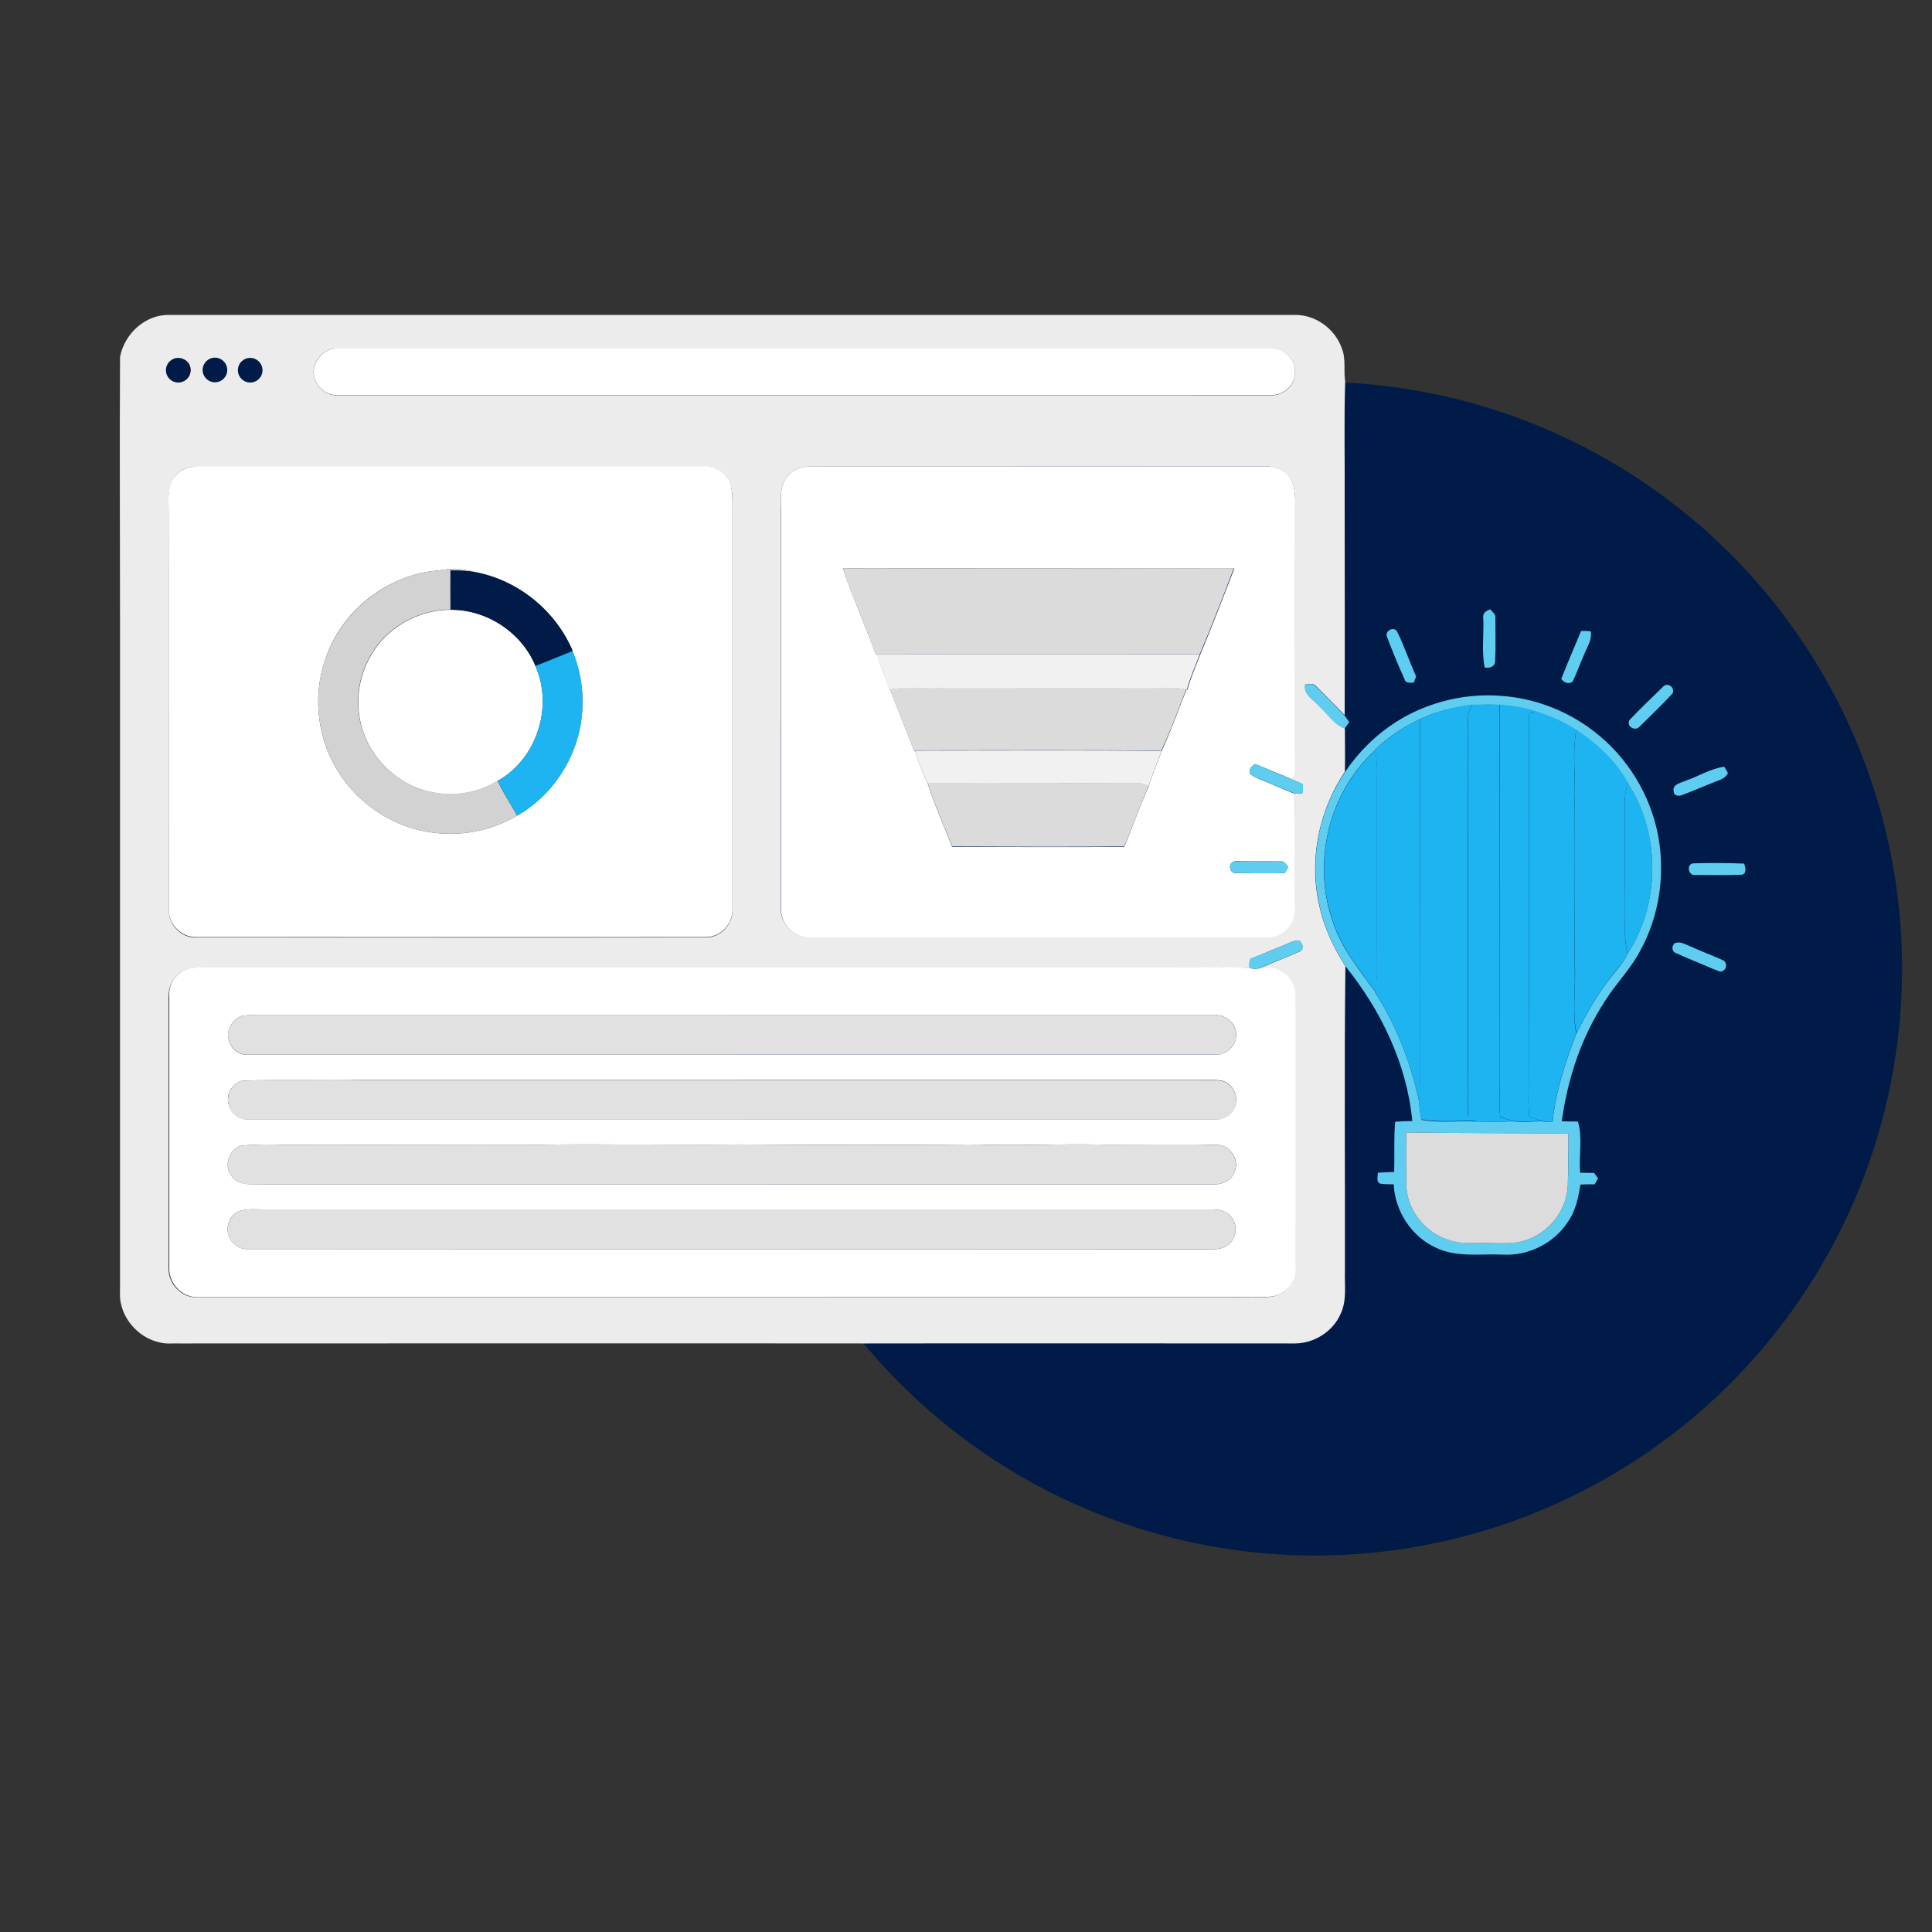 <?xml version="1.0" encoding="utf-8"?>
<!-- Generator: Adobe Illustrator 26.0.0, SVG Export Plug-In . SVG Version: 6.00 Build 0)  -->
<svg version="1.1" id="Layer_1" xmlns="http://www.w3.org/2000/svg" xmlns:xlink="http://www.w3.org/1999/xlink" x="0px" y="0px"
	 viewBox="0 0 800 800" style="enable-background:new 0 0 800 800;" xml:space="preserve">
<rect x="0" y="0" width="800" height="800" fill="#333333" stroke="none"/>
<style type="text/css">
	.st0{fill:#001B47;}
	.st1{fill:#ECECEC;}
	.st2{fill:#FFFFFF;}
	.st3{fill:#E93524;}
	.st4{fill:#D2D2D2;}
	.st5{fill:#DBDBDB;}
	.st6{fill:#5ECDEF;}
	.st7{fill:#1EB3F1;}
	.st8{fill:#F1F1F1;}
	.st9{fill:#E1E1E1;}
	.st10{fill:#DCDCDC;}
</style>
<circle class="st0" cx="544.6" cy="401.1" r="243"/>
<g>
	<g>
		<path class="st1" d="M49.7,147.8c1.8-9.5,10.3-17.5,20.2-17.4c155.4,0,310.7,0,466.1,0c8.6-0.2,16.8,5.7,19.6,13.8
			c1.8,4.3,0.7,9.1,1.4,13.7l0,0.4c-0.5,16.2-0.1,32.5-0.2,48.7c0,29.7,0.1,59.4,0,89.1c-4-4-7.9-8.1-12-12.1
			c-1.1-1.3-2.9-0.5-4.3-0.6c-0.9,4.3,3.7,6.4,6,9.2c3.5,3,5.9,7.4,10.4,9c0,5.9,0.1,11.9,0,17.9c-10.8,16.1-15,36.6-10.6,55.5
			c1.9,9,5.9,17.4,10.8,25.1c-0.5,41.9-0.1,83.9-0.2,125.9c-0.2,6,0.9,12.5-1.8,18.1c-3.2,7.3-11,12.2-19,12.2
			c-59.1,0-118.1-0.1-177.2,0c-94.9-0.1-189.9,0-284.8,0c-2.6-0.1-5.3,0.3-7.8-0.4c-7.9-1.6-14.5-8.2-16.2-16
			c-0.6-2.2-0.4-4.6-0.4-6.9c0-90.7,0-181.3,0-272C49.7,223.3,49.5,185.5,49.7,147.8z M137.4,144.5c-5.1,1.2-8.9,7.1-7.1,12.2
			c1.2,4.1,5.3,7.3,9.7,7c128.7,0,257.4,0,386,0c5.3,0.3,10.5-4.1,10.2-9.6c0.4-5.6-4.9-10-10.2-9.7c-126,0-252,0-378,0
			C144.5,144.4,140.9,144.1,137.4,144.5z M69.4,152.9c0.8,2.5,2.5,5.6,5.6,4.8c4.7-0.1,5.3-7.9,0.8-8.9
			C72.9,147.6,70.4,150.4,69.4,152.9z M86.4,149.4c-3.8,2.2-1.9,9,2.6,8.4c3.3,0.3,5-3.2,4.6-6.1C92.1,149.4,89,147.4,86.4,149.4z
			 M99.9,149.9c-2.3,2.8-0.8,7.8,3.1,7.9c3,0.6,4.8-2.2,5.4-4.8C107.5,149.2,103.1,147.3,99.9,149.9z M78.4,193.5
			c-2.8,0.8-5.5,2.5-6.8,5.1c-2.2,3.7-1.7,8.2-1.8,12.4c0.1,55.3,0,110.7,0.1,166.1c-0.1,6.2,5.8,11.8,12.1,11.1
			c70,0,140.1,0.1,210.1,0c6,0.2,11.3-5.3,11.2-11.2c0-54.3,0-108.6,0-162.9c-0.1-4.2,0.4-8.6-0.6-12.7c-1.1-5.2-6.6-8.6-11.7-8.1
			c-69.7,0-139.3,0-209,0C80.8,193.1,79.6,193.3,78.4,193.5z M326.6,196.7c-4.1,4-3.2,10-3.3,15.2c0,54.7,0,109.4,0,164.1
			c-0.2,6.3,5.2,12.3,11.6,12.1c63.4,0,126.7,0.1,190.1,0c6.3,0.2,11.7-5.9,11.2-12.1c-0.1-15.8,0.2-31.6-0.1-47.4
			c1.1,0.1,2.2,0.1,3.3-0.3c0-1.2,0-2.4,0-3.6c-1.5-0.7-3.1-1.4-4.6-2c1-1,1.5-2.3,1.4-3.7c0-37.3-0.1-74.7,0-112
			c0-3.2-0.3-6.5-2.2-9.2c-2.3-3.1-6.2-4.9-10.1-4.7c-60.7,0-121.4,0.1-182,0C336.8,193.2,330.4,192.2,326.6,196.7z M532.8,390.9
			c-5,2-10,4.2-15,6.1c-0.4,1.3-0.6,2.6-0.3,3.9c-10.1-0.6-20.4,0-30.6-0.2c-133.3,0-266.6,0-399.9,0c-4.3,0.1-9.4-0.7-12.9,2.6
			c-3.1,2.3-4.5,6.1-4.3,9.9c0,37.3,0,74.6,0,112c-0.2,6.5,5.5,12.4,12.1,12c142.3,0,284.7,0,427,0c5.7-0.1,11.4,0.3,17-0.2
			c5.8-0.5,10.7-5.9,10.2-11.8c0-37.7,0.1-75.4,0-113.1c0.2-7-6.9-12.3-13.6-11.5c5-2.3,10.3-4.2,15.4-6.5c2.1-0.6,1.7-3.5,0.1-4.5
			C536.2,389.2,534.5,390.2,532.8,390.9z"/>
	</g>
</g>
<g>
	<path class="st2" d="M137.4,144.5c3.5-0.5,7.1-0.2,10.6-0.2c126,0,252,0,378,0c5.3-0.3,10.6,4.2,10.2,9.7c0.3,5.5-4.9,9.9-10.2,9.6
		c-128.7,0-257.4,0-386,0c-4.4,0.3-8.5-2.8-9.7-7C128.6,151.6,132.3,145.8,137.4,144.5z"/>
	<g>
		<path class="st2" d="M78.4,193.5c1.2-0.2,2.4-0.4,3.6-0.4c69.7,0,139.3,0,209,0c5.1-0.4,10.6,3,11.7,8.1c0.9,4.2,0.5,8.5,0.6,12.7
			c0,54.3,0,108.6,0,162.9c0.1,5.9-5.2,11.4-11.2,11.2c-70,0.1-140.1,0-210.1,0c-6.2,0.6-12.2-4.9-12.1-11.1
			c-0.1-55.4,0-110.7-0.1-166.1c0-4.1-0.5-8.6,1.8-12.4C73,196,75.6,194.3,78.4,193.5z M181.9,236.2c-21.4,1.5-41,16.9-47.4,37.4
			c-5.3,15.7-2.8,33.8,6.5,47.4c8.4,12.5,22.1,21.4,37,23.6c12.3,1.9,25.4-0.4,36.1-6.9c9.7-5.5,17.5-14.2,22.1-24.4
			c6.4-13.7,6.6-29.9,0.8-43.8c-7-16.6-22.4-29.2-40.1-32.6C192.1,235.6,187,235.1,181.9,236.2z"/>
	</g>
	<g>
		<path class="st2" d="M326.6,196.7c3.8-4.5,10.2-3.5,15.4-3.6c60.7,0.1,121.4,0,182,0c3.9-0.2,7.8,1.5,10.1,4.7
			c1.8,2.7,2.1,6.1,2.2,9.2c-0.1,37.3,0,74.7,0,112c0.1,1.4-0.4,2.7-1.4,3.7c-5-2.2-10.1-4.2-15.1-6.3c-1.4,0.8-2.7,1.9-2.3,3.8
			c1.2,1.4,3.1,1.9,4.7,2.7c4.7,1.8,9.2,4,14,5.8c0.2,15.8,0,31.6,0.1,47.4c0.5,6.2-4.9,12.3-11.2,12.1c-63.4,0.1-126.7,0-190.1,0
			c-6.5,0.2-11.8-5.8-11.6-12.1c0-54.7,0-109.4,0-164.1C323.4,206.8,322.5,200.7,326.6,196.7z M349,235.3c4,12,9.3,23.6,13.6,35.5
			l0.6,0c1.4,5,3.6,9.7,5.1,14.7l0.3,0c3.2,8.5,6.7,16.9,9.9,25.3h0.5c1.1,4.7,3.1,9.1,5.1,13.5c2.9,9,6.8,17.6,10.2,26.4
			c23.7,0,47.5,0.1,71.2,0c3.5-8.3,6.4-16.9,10.2-25.2c1.4-5,3.6-9.6,5.3-14.5c3.9-8.3,6.8-17,10.3-25.4l0.4,0
			c1.3-5,3.5-9.8,5.3-14.6c4.9-11.7,9.5-23.6,14.1-35.6C457,235.2,403,235.2,349,235.3z M509.5,357.9c-0.6,1.7,0.4,3.8,2.4,3.6
			c6.7,0,13.5,0.3,20.2-0.1c0.4-0.8,0.9-1.6,1.3-2.4c-0.9-1-1.7-2.7-3.4-2.3c-5-0.1-10,0-15.1-0.1
			C513.1,356.6,510.8,356,509.5,357.9z"/>
	</g>
	<path class="st2" d="M186.6,252.5c15-0.1,29.4,9.4,35.1,23.3c7.5,16.8,0.6,38.5-15.6,47.5c-8.7,5.5-19.7,6.9-29.5,4.2
		c-14.1-3.7-25.4-16-27.7-30.4c-2.3-13,2.7-26.9,12.8-35.4C168.6,255.9,177.5,252.5,186.6,252.5z"/>
	<g>
		<path class="st2" d="M74.2,403.2c3.5-3.3,8.5-2.5,12.9-2.6c133.3,0,266.6,0,399.9,0c10.2,0.2,20.4-0.4,30.6,0.2
			c1.7,0.6,3.5,0.4,5.2-0.3c6.7-0.8,13.8,4.5,13.6,11.5c0.1,37.7,0,75.4,0,113.1c0.5,5.9-4.5,11.3-10.2,11.8
			c-5.7,0.5-11.4,0.1-17,0.2c-142.3,0-284.7,0-427,0c-6.6,0.4-12.3-5.5-12.1-12c0-37.3,0-74.6,0-112
			C69.7,409.3,71.1,405.5,74.2,403.2z M100.4,420.6c-3.3,1-5.8,4.2-6,7.7c-0.1,4.6,3.8,9,8.6,8.4c133.3,0,266.7,0,400,0
			c4.4,0.4,8.7-3.2,8.8-7.6c0.6-4.8-4-9.2-8.8-8.7c-130.7,0-261.4,0-392,0C107.5,420.5,103.9,420.1,100.4,420.6z M100.3,447.5
			c-4,1-6.8,5.5-5.7,9.5c0.8,3.8,4.4,6.8,8.3,6.5c133.4,0,266.7,0,400.1,0c4.3,0.4,8.7-3.2,8.8-7.5c0.5-3.9-2.4-7.8-6.2-8.6
			c-3.5-0.4-7.1-0.1-10.6-0.2c-115.3,0-230.7,0-346,0C132.8,447.5,116.5,446.9,100.3,447.5z M99.4,474.5c-4.8,1.9-6.8,8.4-3.5,12.5
			c2.9,4.3,8.7,3.2,13.2,3.4c131,0,262,0,393,0c3.5,0.2,7.4-1.2,8.8-4.6c2.8-4.9-1.2-11.6-6.8-11.7c-17.3-0.4-34.7,0.2-52-0.2
			c-16-0.2-32,0.6-48,0c-32.7,0.3-65.3,0.2-98,0c-27.7,0.4-55.3-0.3-83,0.1c-31.7-0.1-63.3,0.1-95,0
			C118.5,474.4,108.9,473.3,99.4,474.5z M99.3,501.4c-3.4,1.2-5.4,5-5,8.5c0.4,4.3,4.4,7.7,8.7,7.3c131.7,0.1,263.3,0,395,0.1
			c3.7-0.1,8.1,0.6,11-2.3c3.5-3,3.5-9,0-12c-1.9-1.8-4.6-2.2-7.1-2.2c-130.7,0-261.3,0-391.9,0C106.5,500.9,102.8,500.3,99.3,501.4
			z"/>
	</g>
</g>
<g>
	<path class="st3" d="M69.4,152.9c1-2.6,3.4-5.3,6.5-4c4.5,1,3.8,8.8-0.8,8.9C71.9,158.5,70.2,155.5,69.4,152.9z"/>
	<path class="st3" d="M86.4,149.4c2.6-2,5.8-0.1,7.2,2.3c0.3,2.8-1.3,6.4-4.6,6.1C84.4,158.4,82.6,151.6,86.4,149.4z"/>
	<path class="st3" d="M99.9,149.9c3.2-2.5,7.6-0.7,8.5,3.2c-0.6,2.5-2.4,5.3-5.4,4.8C99,157.7,97.6,152.7,99.9,149.9z"/>
</g>
<g>
	<path class="st4" d="M181.9,236.2c5-1.1,10.2-0.7,15.1,0.7c-3.4-0.6-7-0.7-10.5-0.8c0,5.4,0,10.9,0,16.3c-9,0-18,3.4-24.9,9.2
		c-10.1,8.5-15.1,22.4-12.8,35.4c2.3,14.4,13.6,26.7,27.7,30.4c9.9,2.6,20.8,1.3,29.5-4.2c2.3,5.1,5.5,9.6,8.1,14.5
		c-10.7,6.5-23.8,8.8-36.1,6.9c-14.9-2.2-28.6-11.1-37-23.6c-9.3-13.7-11.8-31.7-6.5-47.4C141,253.2,160.5,237.7,181.9,236.2z"/>
</g>
<g>
	<path class="st5" d="M349,235.3c54,0,108-0.1,161.9,0c-4.5,11.9-9.1,23.8-14.1,35.6c-44.6-0.1-89.1,0-133.7-0.1l-0.6,0
		C358.3,258.8,352.9,247.3,349,235.3z"/>
	<path class="st5" d="M368.5,285.4c7.8-1.3,15.6-0.4,23.5-0.6c28.3,0,56.7,0,85,0c4.8-0.1,9.5-0.3,14.2,0.6
		c-3.4,8.5-6.4,17.2-10.3,25.4c-34-0.3-68-0.1-102-0.1h-0.5C375.2,302.3,371.7,293.9,368.5,285.4z"/>
	<path class="st5" d="M384.1,324.2c29.3,0.3,58.6,0.1,88,0.1c1.3,0,2.5,0.6,3.6,1c-3.7,8.3-6.6,16.9-10.2,25.2
		c-23.7,0.2-47.5,0.1-71.2,0C390.9,341.8,387,333.2,384.1,324.2z"/>
</g>
<g>
	<path class="st0" d="M186.6,236.2c3.5,0.1,7,0.1,10.5,0.8c17.7,3.4,33.1,16,40.1,32.6c-5.1,2.1-10.3,4.2-15.4,6.2
		c-5.7-13.9-20.2-23.4-35.1-23.3C186.5,247.1,186.5,241.6,186.6,236.2z"/>
</g>
<g>
	<path class="st6" d="M614.2,255.9c-0.4-2.1,1.3-3,2.9-3.6c0.8,1.1,2.3,2,2.1,3.6c0,6,0.2,11.9-0.1,17.9c-0.1,2.3-2.3,3-4.3,2.6
		C613.4,269.7,614.5,262.8,614.2,255.9z"/>
	<path class="st6" d="M574.4,263.9c-1.3-2.5,2.7-4.8,4.1-2.4c3,6,5.1,12.5,7.9,18.6c-0.3,0.6-0.8,2-1,2.6c-1.2-0.1-3.2,0.4-3.7-1.2
		C579.1,275.7,576.6,269.8,574.4,263.9z"/>
	<path class="st6" d="M654.7,261.3c1.3-0.1,2.7,0,4,0.1c0.6,3.5-1.5,6.5-2.7,9.5c-1.7,3.8-3,7.6-4.8,11.3c-1.6,1.4-3.7,0.4-4.7-1.1
		C649.1,274.5,651.9,267.9,654.7,261.3z"/>
	<path class="st6" d="M540.4,283.5c1.4,0,3.2-0.8,4.3,0.6c4.1,3.9,8,8,12,12.1c0.7,0.9,1.3,1.9,2,2.8c-0.5,0.7-1.5,2.1-1.9,2.7
		c-4.5-1.6-7-6-10.4-9C544.1,289.8,539.5,287.7,540.4,283.5z"/>
	<path class="st6" d="M688.5,284.5c1.8-2.3,5.2,0.1,4.1,2.6c-4.4,4.8-9.1,9.2-13.7,13.8c-1.9,2.1-5.7-0.2-4.1-2.8
		C679.2,293.4,683.9,289,688.5,284.5z"/>
	<g>
		<path class="st6" d="M578,299c13.6-8.7,30.3-12.5,46.4-10.6c12.9,1.4,25.4,6.5,35.7,14.5c13.7,10.5,23.3,26.2,26.5,43.1
			c3,16.2,0.5,33.5-7.6,48c-3.9,7.4-10,13.4-14.4,20.5c-9.8,14.9-15.5,32.2-17.9,49.8c2.2,0.1,4.5,0.1,6.7,0.1
			c2,6.8,0.3,14.1,0.9,21.2c1.9,0,3.8,0.1,5.8,0.1c0.4,0.6,1.2,1.7,1.6,2.2c-0.3,0.6-1,1.9-1.4,2.5c-2,0-3.9,0-5.9,0.1
			c-0.8,5.4-2,11-5.2,15.5c-5.8,8.9-16.5,14.2-27.2,13.5c-9.2-0.4-19,1.3-27.5-2.9c-10.1-4.6-16.9-15.2-17.4-26.2
			c-1.8,0-3.5,0-5.2-0.2c-2.3-0.4-1.3-3-1.4-4.6c2.2-0.1,4.5-0.3,6.8-0.3c0.2-6.9-0.2-13.9,0.4-20.8c2.3-0.2,4.7-0.3,7.1-0.3
			c-2.2-23.5-12.9-45.7-27.6-64c-4.9-7.7-8.9-16.1-10.8-25.1c-4.4-18.9-0.3-39.5,10.6-55.5C562.5,311.4,569.7,304.3,578,299z
			 M588,297.8c-6.8,3.1-13,7.4-18.5,12.5l0,0.3c-19.2,17.3-26.2,46.2-17.8,70.5c3.4,11.1,10.9,20.2,17.7,29.5l0,0.3
			c8.9,13.8,14.8,29.3,18.3,45.4c-0.1,2.5,0.5,4.9,0.9,7.4c7.4,1.4,15.1,0.3,22.6,0.7c5.1,0,10.2,0.2,15.2-0.1c4,0.4,8,0.1,11.9,0
			c1.5,0.3,3.1,0.1,4.6,0.1c1.3-12.6,5.3-24.7,9.8-36.4c4.1-7.8,8.2-15.6,13.7-22.5c2.5-3.4,5.7-6.5,7.4-10.4
			c13.8-21,13.8-50.1,0-71.1c-4.9-8.9-12.7-16.1-21.2-21.6c-5.1-3.4-10.9-5.8-16.7-7.7c-4.9-1.5-10-2.2-15-2.8
			c-3.7-0.2-7.4-0.1-11.1,0C602.3,292.8,594.8,294.5,588,297.8z M582.3,468.9c-0.1,7-0.1,14,0,21.1c-0.1,10.6,7.6,20.5,17.7,23.5
			c4.9,1.6,10.1,1.1,15.1,1.2c6.3-0.1,13,0.8,18.9-2c8.6-3.5,14.7-12.3,15.2-21.6c0.3-7.2,0.1-14.4,0.2-21.7
			C627,469.1,604.6,469.3,582.3,468.9z"/>
	</g>
	<path class="st6" d="M517.5,320.2c-0.4-1.9,0.8-2.9,2.3-3.8c5,2.1,10,4.2,15.1,6.3c1.5,0.6,3.1,1.3,4.6,2c0,1.2,0,2.4,0,3.6
		c-1.1,0.3-2.2,0.4-3.3,0.3c-4.7-1.8-9.3-3.9-14-5.8C520.6,322.1,518.7,321.6,517.5,320.2z"/>
	<path class="st6" d="M698.2,323.2c5.3-1.8,10.2-5,15.8-5.7c0.4,0.6,1.1,1.9,1.5,2.6c-1.2,2.6-4.1,3-6.5,4.1
		c-4.1,1.6-8.1,3.4-12.2,4.9c-1.3,0.6-3.6,0.7-3.7-1.2C692.2,324.7,696.1,324.2,698.2,323.2z"/>
	<path class="st6" d="M509.5,357.9c1.3-1.8,3.6-1.2,5.5-1.3c5,0.1,10,0,15.1,0.1c1.7-0.4,2.5,1.3,3.4,2.3c-0.4,0.8-0.9,1.6-1.3,2.4
		c-6.7,0.5-13.5,0.1-20.2,0.1C510,361.7,508.9,359.5,509.5,357.9z"/>
	<path class="st6" d="M702,362.3c-2.9,0.5-3.8-4.4-1-4.8c7-0.2,14.1-0.2,21.2,0.1c0.6,1.5,1.2,4.4-1.1,4.6
		C714.8,362.5,708.4,362.3,702,362.3z"/>
	<path class="st6" d="M532.8,390.9c1.7-0.7,3.4-1.7,5.3-1.4c1.6,1,2,3.9-0.1,4.5c-5,2.3-10.3,4.1-15.4,6.5c-1.7,0.7-3.4,1-5.2,0.3
		c-0.4-1.3-0.1-2.6,0.3-3.9C522.8,395.1,527.8,392.9,532.8,390.9z"/>
	<path class="st6" d="M693.6,390.5c2.2-0.8,4.4,0.6,6.4,1.4c4.4,2,9,3.7,13.4,5.7c1.6,0.5,1.8,3.4,0.3,4.2c-1.1,1.2-2.7-0.1-3.9-0.4
		c-5.2-2.3-10.5-4.3-15.7-6.7C692.2,394.2,692,391.6,693.6,390.5z"/>
</g>
<g>
	<path class="st7" d="M221.7,275.8c5.1-2.1,10.3-4.1,15.4-6.2c5.8,13.9,5.6,30.1-0.8,43.8c-4.6,10.1-12.4,18.8-22.1,24.4
		c-2.6-4.9-5.8-9.5-8.1-14.5C222.3,314.3,229.2,292.6,221.7,275.8z"/>
</g>
<g>
	<path class="st8" d="M363.1,270.8c44.6,0.1,89.1,0,133.7,0.1c-1.8,4.9-4,9.6-5.3,14.6l-0.4,0c-4.7-0.9-9.5-0.7-14.2-0.6
		c-28.3-0.1-56.7,0-85,0c-7.8,0.2-15.7-0.6-23.5,0.6l-0.3,0C366.8,280.5,364.5,275.8,363.1,270.8z"/>
	<path class="st8" d="M379,310.8c34,0,68-0.2,102,0.1c-1.7,4.9-3.9,9.6-5.3,14.5c-1.2-0.4-2.4-1-3.6-1c-29.3-0.1-58.6,0.2-88-0.1
		C382.1,319.9,380,315.5,379,310.8z"/>
</g>
<g>
	<path class="st7" d="M588,297.8c6.8-3.3,14.3-5.1,21.8-6.1c-2.8,3.5-1.8,8.1-1.9,12.2c0,52.6-0.1,105.3,0,157.9
		c1.1,0.8,2.2,1.6,3.2,2.4c-7.5-0.3-15.2,0.7-22.6-0.7c-0.3-2.5-1-4.9-0.9-7.4c0.8-14.4,0.3-28.8,0.4-43.3
		C587.9,374.6,588.2,336.2,588,297.8z"/>
</g>
<g>
	<path class="st7" d="M609.8,291.8c3.7-0.1,7.4-0.2,11.1,0c0.2,52.1,0,104.2,0.1,156.3c-0.1,4.8-0.3,9.6,0.2,14.4
		c1.7,0.6,3.4,1.2,5.2,1.8c-5.1,0.3-10.2,0.1-15.2,0.1c-1.1-0.8-2.2-1.6-3.2-2.4c-0.1-52.6,0-105.3,0-157.9
		C608,299.9,607,295.2,609.8,291.8z"/>
</g>
<g>
	<path class="st7" d="M621,291.7c5.1,0.5,10.1,1.2,15,2.8c-0.7,0.2-2.1,0.7-2.8,1c-0.3,51.2,0,102.3-0.2,153.5
		c-0.1,4.4-0.2,8.9,0.2,13.3c1.7,0.6,3.3,1.3,5.1,1.9c-4,0.1-8,0.3-11.9,0c-1.8-0.5-3.5-1.1-5.2-1.8c-0.5-4.8-0.2-9.6-0.2-14.4
		C620.9,396,621.2,343.8,621,291.7z"/>
</g>
<g>
	<path class="st7" d="M633.2,295.5c0.7-0.2,2.1-0.8,2.8-1c5.8,1.9,11.6,4.3,16.7,7.7c-1.8,10.2-0.2,20.5-0.7,30.8
		c0.2,23.3-0.2,46.6,0.1,69.9c0.2,8.3-1,16.8,0.6,25c-4.5,11.7-8.5,23.8-9.8,36.4c-1.6,0-3.1,0.2-4.6-0.1c-1.7-0.6-3.4-1.2-5.1-1.9
		c-0.4-4.4-0.3-8.9-0.2-13.3C633.2,397.9,632.9,346.7,633.2,295.5z"/>
</g>
<g>
	<path class="st7" d="M569.5,310.3c5.5-5,11.7-9.4,18.5-12.5c0.2,38.4-0.1,76.7,0.1,115.1c-0.2,14.4,0.4,28.9-0.4,43.3
		c-3.5-16-9.4-31.5-18.3-45.4l0-0.3c0.4-2.5,0.7-5,0.7-7.5c0-28.3-0.1-56.7,0-85c0-2.5-0.3-5-0.6-7.5L569.5,310.3z"/>
</g>
<g>
	<path class="st7" d="M652,333c0.6-10.2-1.1-20.6,0.7-30.8c8.5,5.5,16.3,12.8,21.2,21.6c-0.5,2.7-1.1,5.4-1.1,8.1
		c0.1,14.6,0,29.3,0.1,43.9c0.1,6.4-0.6,12.8,1,19.1c-1.7,3.9-4.9,6.9-7.4,10.4c-5.5,6.9-9.6,14.7-13.7,22.5
		c-1.7-8.2-0.5-16.7-0.6-25C651.8,379.6,652.1,356.3,652,333z"/>
</g>
<g>
	<path class="st7" d="M551.8,381.1c-8.5-24.3-1.4-53.2,17.8-70.5c0.3,2.5,0.5,5,0.6,7.5c-0.1,28.3,0,56.7,0,85c0,2.5-0.3,5-0.7,7.5
		C562.7,401.3,555.2,392.2,551.8,381.1z"/>
</g>
<g>
	<path class="st7" d="M672.8,332c0-2.8,0.5-5.4,1.1-8.1c13.7,21,13.8,50.2,0,71.1c-1.5-6.3-0.9-12.7-1-19.1
		C672.8,361.3,672.9,346.7,672.8,332z"/>
</g>
<g>
	<path class="st9" d="M100.4,420.6c3.5-0.5,7-0.2,10.6-0.2c130.7,0,261.4,0,392,0c4.8-0.5,9.3,3.9,8.8,8.7c-0.1,4.4-4.4,8.1-8.8,7.6
		c-133.3,0-266.7,0-400,0c-4.7,0.5-8.7-3.9-8.6-8.4C94.6,424.8,97.1,421.6,100.4,420.6z"/>
	<path class="st9" d="M100.3,447.5c16.2-0.6,32.5-0.1,48.7-0.2c115.3,0,230.7,0,346,0c3.5,0.1,7.1-0.2,10.6,0.2
		c3.8,0.8,6.7,4.7,6.2,8.6c-0.1,4.4-4.5,8-8.8,7.5c-133.4,0-266.7,0-400.1,0c-3.9,0.3-7.6-2.7-8.3-6.5
		C93.6,453,96.3,448.5,100.3,447.5z"/>
	<path class="st9" d="M99.4,474.5c9.5-1.2,19.1-0.1,28.7-0.5c31.7,0.1,63.3-0.1,95,0c27.7-0.4,55.3,0.2,83-0.1
		c32.7,0.2,65.3,0.3,98,0c16,0.6,32-0.2,48,0c17.3,0.3,34.7-0.3,52,0.2c5.6,0.1,9.5,6.8,6.8,11.7c-1.4,3.4-5.3,4.8-8.8,4.6
		c-131,0-262,0-393,0c-4.5-0.1-10.2,1-13.2-3.4C92.6,482.9,94.6,476.4,99.4,474.5z"/>
	<path class="st9" d="M99.3,501.4c3.4-1.1,7.1-0.5,10.7-0.6c130.6,0,261.3,0,391.9,0c2.5,0,5.2,0.4,7.1,2.2c3.5,3,3.5,9,0,12
		c-2.9,2.9-7.3,2.2-11,2.3c-131.7-0.1-263.3,0-395-0.1c-4.3,0.4-8.4-3-8.7-7.3C93.9,506.4,96,502.6,99.3,501.4z"/>
</g>
<g>
	<path class="st10" d="M582.3,468.9c22.3,0.4,44.7,0.2,67.1,0.5c-0.1,7.2,0,14.4-0.2,21.7c-0.5,9.3-6.6,18-15.2,21.6
		c-5.9,2.8-12.5,2-18.9,2c-5.1-0.1-10.3,0.5-15.1-1.2c-10.1-3-17.8-12.9-17.7-23.5C582.2,482.9,582.2,475.9,582.3,468.9z"/>
</g>
<circle class="st0" cx="89" cy="153.2" r="5.1"/>
<circle class="st0" cx="103.6" cy="153.3" r="5.1"/>
<circle class="st0" cx="73.8" cy="153.3" r="5.1"/>
</svg>
